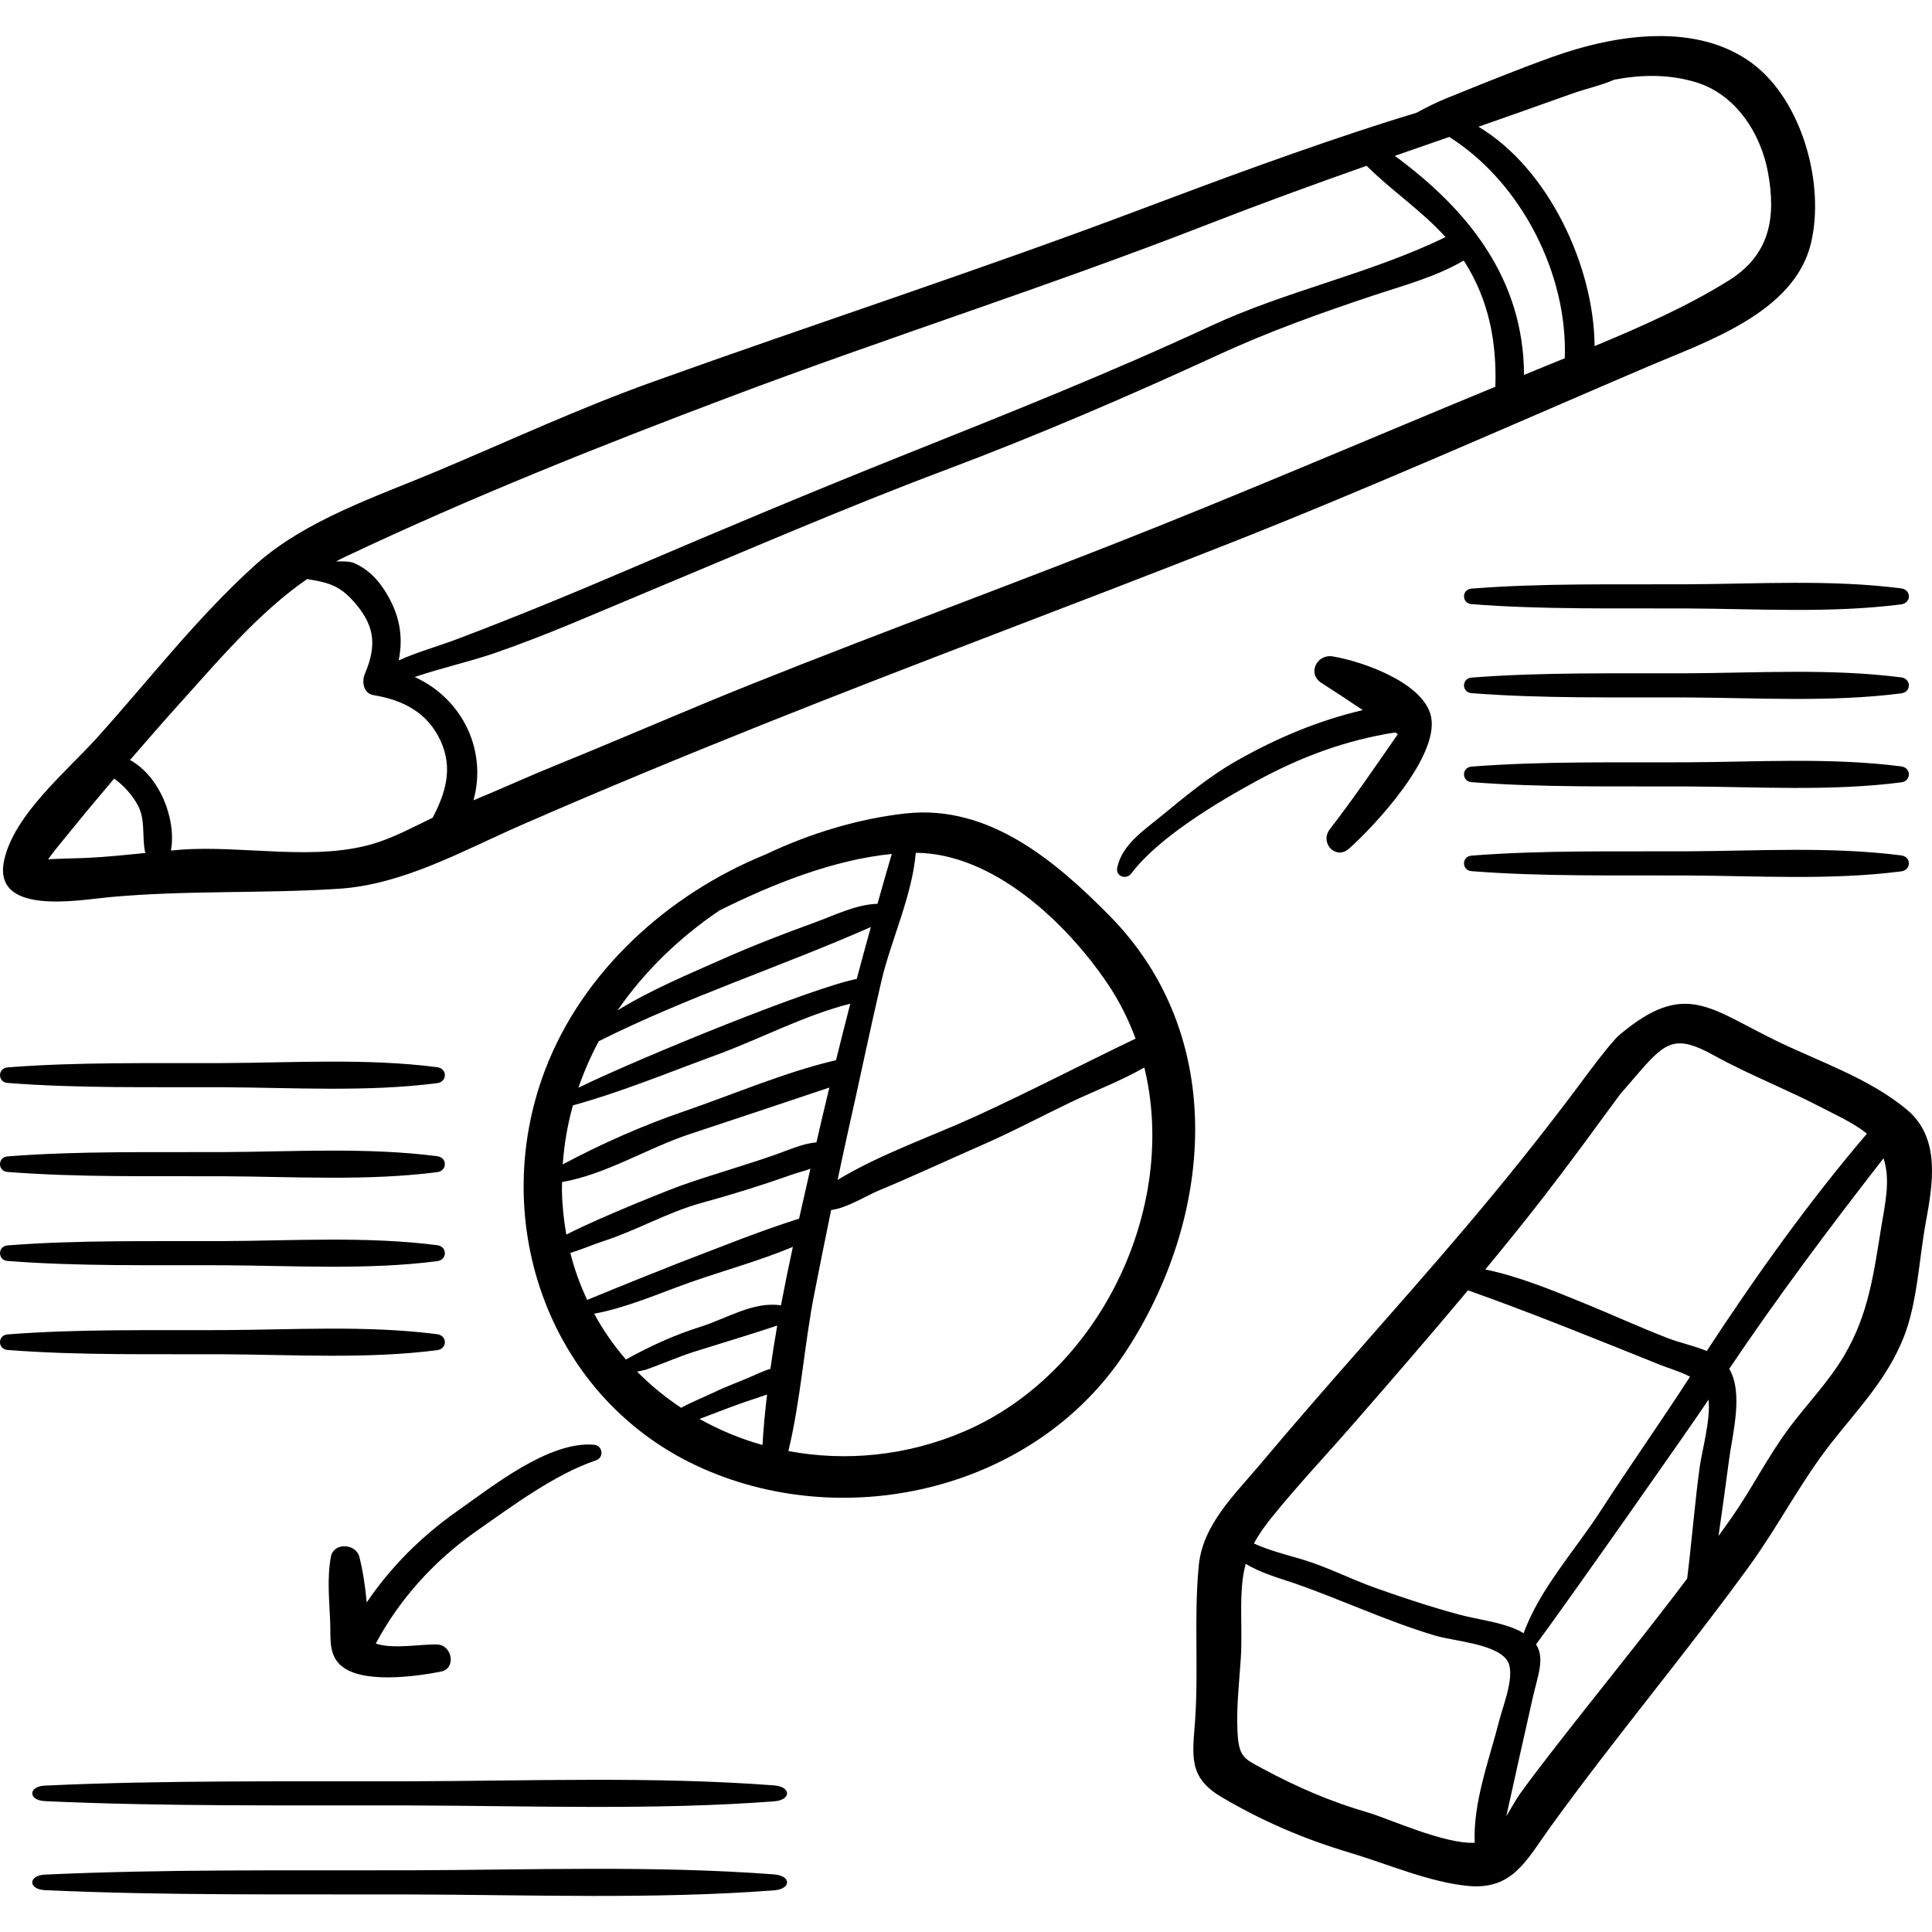 <?xml version="1.0" encoding="iso-8859-1"?>
<!-- Generator: Adobe Illustrator 19.0.0, SVG Export Plug-In . SVG Version: 6.00 Build 0)  -->
<svg version="1.1" id="Capa_1" xmlns="http://www.w3.org/2000/svg" xmlns:xlink="http://www.w3.org/1999/xlink" x="0px" y="0px"
	 viewBox="0 0 512.001 512.001" style="enable-background:new 0 0 512.001 512.001;" xml:space="preserve">
<g>
	<g>
		<path d="M505.368,294.092c-9.689-8.116-22.755-12.579-34.025-17.978c-17.5-8.385-24.117-16.04-40.241-3.423
			c-1.137,0.89-2.222,1.756-2.988,2.609c-3.157,3.516-6.116,7.545-8.956,11.36c-10.112,13.588-20.652,26.729-31.632,39.632
			c-17.668,20.763-36.111,40.967-53.624,61.835c-6.694,7.976-15.143,15.875-16.207,26.711c-1.324,13.475-0.044,27.358-0.967,40.877
			c-0.638,9.334-2.022,15.189,6.895,20.47c10.75,6.366,21.978,11.193,33.953,14.754c9.936,2.955,21.26,7.915,31.577,8.863
			c11.676,1.074,15.334-6.773,21.473-15.289c17.028-23.626,35.845-45.924,52.966-69.498c7.673-10.565,13.61-22.285,21.659-32.546
			c7.189-9.164,14.791-16.915,19.216-27.99c3.645-9.123,4.079-20.577,5.835-30.225C512.203,313.807,514.394,301.651,505.368,294.092
			z M409.403,316.777c6.815-8.815,13.329-17.774,19.908-26.734c1.73-2.001,3.461-4.014,5.222-6.052
			c7.088-8.202,9.843-9.731,19.736-4.27c9.257,5.111,19.095,8.898,28.441,13.775c3.432,1.79,8.857,4.256,12.039,6.948
			c-15.363,17.996-29.435,37.705-42.441,57.585c-3.334-1.389-7.32-2.23-10.399-3.427c-7.488-2.911-14.81-6.265-22.247-9.301
			c-8.365-3.414-17.063-7.008-26.035-8.876C398.98,329.939,404.275,323.411,409.403,316.777z M336.957,402.206
			c6.89-8.552,14.381-16.463,21.592-24.735c10.226-11.731,20.466-23.541,30.486-35.521c17.233,6.122,33.873,12.91,50.918,19.75
			c2.108,0.846,5.27,1.751,7.924,3.132c-7.769,12.031-16.038,23.721-23.813,35.746c-6.522,10.088-16.091,20.608-20.284,32.24
			c-0.325-0.192-0.646-0.385-1.016-0.571c-4.775-2.4-11.111-3.018-16.215-4.403c-7.41-2.01-14.707-4.42-21.94-6.987
			c-6.824-2.422-12.867-5.638-19.855-7.695c-3.839-1.13-8.477-2.29-12.459-4.124C333.473,406.832,334.988,404.65,336.957,402.206z
			 M390.819,488.349c-7.955,0.44-22.851-6.428-28.339-8.025c-9.957-2.896-18.628-6.662-27.725-11.541
			c-5.164-2.77-6.489-3.1-6.814-10.072c-0.293-6.275,0.441-12.689,0.868-18.956c0.375-5.502-0.01-11.012,0.163-16.518
			c0.108-3.442,0.469-6.269,1.163-8.821c3.939,2.479,9.276,3.918,12.851,5.158c12.57,4.359,24.386,10.004,37.271,13.86
			c5.008,1.499,15.721,2.109,19.001,6.374c2.645,3.438-0.865,11.915-1.946,16.173C394.748,466.096,390.323,477.694,390.819,488.349z
			 M450.438,388.778c-1.33,9.82-2.104,19.768-3.323,29.577c-11.66,15.464-23.956,30.477-35.811,45.763
			c-2.859,3.686-5.688,7.377-8.418,11.16c-1.106,1.533-2.35,3.819-3.698,6.043c2.326-10.504,4.644-21.005,7.036-31.532
			c1.296-5.704,3.247-10.331,0.852-14.016c7.758-10.444,42.003-59.173,45.487-64.538c0.071-0.109,0.147-0.215,0.218-0.324
			C453.411,376.034,450.992,384.688,450.438,388.778z M498.604,324.875c-2.066,12.625-3.371,23.501-10.037,34.63
			c-4.106,6.855-9.697,12.577-14.489,19.005c-5.583,7.489-9.722,15.857-15.06,23.499c-1.18,1.69-2.39,3.359-3.592,5.033
			c0.961-6.743,1.924-13.492,2.798-20.235c0.871-6.726,3.874-17.587,0.043-24.059c12.899-19.158,26.732-37.617,40.886-55.792
			C501.077,312.686,499.535,319.182,498.604,324.875z"/>
	</g>
</g>
<g>
	<g>
		<path d="M464.476,16.874c-14.841-11.146-36.523-7.697-52.811-1.879c-9.522,3.401-19.093,7.318-28.471,11.105
			c-2.575,1.04-5.193,2.378-7.833,3.8c-2.593,0.802-5.193,1.567-7.781,2.395c-22.062,7.058-43.676,15.04-65.344,23.212
			c-42.857,16.162-86.479,30.318-129.578,45.806c-19.151,6.882-37.702,15.488-56.457,23.39
			c-16.27,6.855-35.292,13.068-48.578,25.042c-15.5,13.971-28.122,30.495-42.035,45.904c-7.848,8.693-21.94,20.323-24.498,32.384
			c-3.14,14.801,19.931,10.458,27.9,9.724c20.322-1.871,40.438-0.914,60.73-2.218c17.113-1.1,32.68-9.997,48.392-16.864
			c21.075-9.211,42.481-18.063,63.837-26.603c41.162-16.462,82.759-31.867,124.004-48.133
			c37.32-14.718,74.016-31.096,110.861-46.841c15.324-6.548,38.62-14.179,43.086-32.537
			C483.706,48.915,477.62,26.745,464.476,16.874z M91.553,147.521c33.131-15.673,67.309-29.314,101.565-42.23
			c42.062-15.86,84.927-29.445,126.832-45.787c13.98-5.452,28.069-10.575,42.208-15.567c6.709,6.658,14.526,11.81,20.919,18.891
			c-19.729,9.65-42.085,14.199-62.159,23.533c-26.562,12.351-53.629,23.136-80.808,33.993c-24.61,9.831-49.139,20.117-73.504,30.547
			c-15.212,6.512-30.429,12.795-45.907,18.634c-4.669,1.761-10.148,3.262-15.04,5.488c1.278-6.375,0.304-12.355-3.854-18.752
			c-1.987-3.059-4.578-5.601-7.985-7.058c-0.981-0.419-2.746-0.495-4.758-0.432C89.885,148.349,90.71,147.919,91.553,147.521z
			 M22.707,227.369c-1.496,0.07-9.949,0.226-9.905,0.422c-0.082-0.361,4.666-6.046,5.217-6.728
			c4.003-4.949,8.099-9.853,12.236-14.728c2.585,1.856,4.855,4.445,6.252,7.036c2.087,3.872,1.094,8.178,1.915,12.313
			c0.027,0.135,0.105,0.23,0.147,0.354C33.283,226.574,27.995,227.124,22.707,227.369z M114.663,216.707
			c-4.895,2.356-9.753,4.963-14.76,6.592c-15.942,5.188-35.567,0.602-52.139,1.886c-0.821,0.064-1.643,0.148-2.465,0.22
			c1.501-8.277-2.955-19.691-10.85-23.99c4.859-5.644,9.781-11.235,14.749-16.753c9.858-10.951,19.964-22.756,32.192-31.21
			c4.224,0.764,7.882,1.136,11.816,5.376c5.931,6.392,6.919,11.704,3.482,19.752c-0.861,2.016-0.422,5.191,2.293,5.636
			c7.836,1.284,14.327,4.63,17.768,12.084C120.154,203.677,118.017,210.241,114.663,216.707z M396.282,102.494
			c-29.383,12.121-58.605,24.629-88.099,36.489c-36.234,14.57-72.938,27.866-109.186,42.384
			c-17.148,6.869-34.06,14.285-51.181,21.222c-7.504,3.041-14.857,6.417-22.34,9.499c3.622-13.037-2.727-26.813-15.577-32.677
			c7.011-2.381,14.633-4.073,21.284-6.366c13.733-4.734,27.008-10.648,40.409-16.223c26.09-10.855,52.208-22.22,78.656-32.156
			c24.65-9.261,48.812-19.665,72.731-30.68c13.336-6.142,27.121-11.079,41.056-15.709c7.898-2.624,16.61-4.936,23.845-9.233
			c0.108,0.166,0.232,0.311,0.338,0.48C394.656,79.775,396.667,90.834,396.282,102.494z M414.68,94.947
			c-1.79,0.726-3.572,1.447-5.328,2.162c-1.825,0.742-3.641,1.505-5.465,2.252c-0.101-25.13-14.407-43.478-34.246-58.061
			c4.569-1.597,9.14-3.186,13.717-4.763c0.237-0.082,0.473-0.167,0.71-0.248C403.302,48.451,415.504,72.843,414.68,94.947z
			 M458.098,74.364c-10.846,6.762-23.291,12.292-35.515,17.349c-0.118-20.874-12.015-46.91-30.764-58.13
			c8.299-2.9,16.59-5.831,24.863-8.793c3.507-1.256,7.594-2.123,11.171-3.694c7.132-1.317,14.353-1.516,21.692,0.734
			c10.414,3.193,17.09,13.438,19.005,23.945C470.732,57.751,469.016,67.557,458.098,74.364z"/>
	</g>
</g>
<g>
	<g>
		<path d="M293.991,242.628c-14.361-14.541-31.994-29.458-53.904-27.064c-12.487,1.365-25.341,5.232-37.303,10.922
			c-25.963,10.565-48.372,31.082-58.266,56.906c-15.599,40.714,1.273,87.864,41.682,105.769
			c38.891,17.232,88.276,5.267,111.971-30.702C321.544,322.977,325.693,274.728,293.991,242.628z M242.687,225.992
			c20.546,0.161,39.839,18.482,50.723,34.523c3.167,4.668,5.645,9.616,7.528,14.731c-13.999,6.715-27.85,13.913-41.925,20.384
			c-12.089,5.558-25.563,10.112-37.035,17.051c0.844-3.962,1.659-7.932,2.553-11.877c3.076-13.575,5.877-27.225,9.04-40.777
			C236.094,249.218,241.776,237.296,242.687,225.992z M190.622,241.309c14.432-7.204,30.389-13.475,45.705-15.005
			c-1.297,4.409-2.536,8.811-3.784,13.215c-5.633,0.148-11.33,3.019-16.568,4.924c-8.14,2.96-16.367,6.126-24.282,9.635
			c-9.38,4.159-19.18,8.248-28.03,13.674C170.77,257.428,180.036,248.477,190.622,241.309z M158.685,275.926
			c23.421-11.733,48.261-19.736,72.103-30.257c-1.274,4.581-2.519,9.165-3.741,13.755c-11.421,2.198-55.927,20.207-73.753,28.814
			C154.77,283.986,156.558,279.867,158.685,275.926z M151.826,292.937c12.974-3.581,25.406-8.749,38.051-13.374
			c11.56-4.228,23.379-10.548,35.461-13.575c-1.294,4.973-2.542,9.966-3.781,14.965c-13.801,3.253-27.086,9.035-40.466,13.626
			c-10.844,3.721-21.731,8.543-31.96,13.999C149.514,303.198,150.419,297.972,151.826,292.937z M148.92,315.653
			c-0.017-0.807,0.033-1.597,0.041-2.397c11.651-2.03,22.775-9.06,33.78-12.691c12.352-4.075,24.714-8.222,37.048-12.353
			c-1.162,4.823-2.316,9.651-3.421,14.518c-3.769,0.348-7.562,2.109-11.068,3.336c-8.243,2.884-16.579,5.213-24.699,8.076
			c-2.483,0.875-21.339,8.302-30.518,13.042C149.421,323.473,149.006,319.637,148.92,315.653z M151.147,332.053
			c3.08-0.973,6.191-2.303,8.819-3.153c8.676-2.807,17.106-7.691,25.841-10.085c8.028-2.201,15.756-4.581,23.705-7.406
			c1.675-0.595,3.513-1.05,5.253-1.671c-1,4.367-2.006,8.783-3.001,13.217c-10.854,3.43-21.543,7.811-32.18,11.862
			c-2.155,0.82-15.903,6.332-23.979,9.676C153.767,340.57,152.246,336.43,151.147,332.053z M202.065,382.945
			c-5.859-1.644-11.454-3.986-16.688-6.912c2.343-0.887,4.685-1.777,7.028-2.667c3.575-1.358,7.227-2.596,10.875-3.796
			C202.754,374.044,202.321,378.509,202.065,382.945z M204.167,362.746c-1.738,0.511-4.144,1.645-4.31,1.72
			c-3.505,1.569-7.091,2.81-10.561,4.482c-2.388,1.151-5.739,2.475-8.785,4.136c-4.205-2.79-8.121-5.989-11.654-9.589
			c1.234-0.264,2.192-0.472,2.363-0.532c4.379-1.534,8.607-3.441,13.039-4.831c7.234-2.27,14.531-4.458,21.715-6.837
			C205.301,355.113,204.71,358.931,204.167,362.746z M185.639,351.612c-6.882,2.153-13.46,5.165-19.757,8.674
			c-3.203-3.7-6.036-7.753-8.421-12.135c8.733-1.617,17.336-5.454,25.48-8.324c8.952-3.154,18.398-5.717,27.175-9.397
			c-1.115,5.146-2.175,10.321-3.157,15.505C199.667,344.805,192.494,349.468,185.639,351.612z M255.723,379.26
			c-15.371,6.646-31.673,8.113-46.796,5.287c3.321-13.768,4.173-28.013,6.915-41.906c1.444-7.317,2.907-14.645,4.416-21.963
			c4.277-0.572,9.422-3.853,12.578-5.16c9.242-3.827,18.322-8.099,27.49-12.102c7.88-3.442,15.521-7.52,23.268-11.235
			c6.315-3.028,13.497-5.732,19.667-9.288C312.361,320.181,291.409,363.831,255.723,379.26z"/>
	</g>
</g>
<g>
	<g>
		<path d="M379.289,190.148c-0.067-0.376-0.159-0.743-0.274-1.1c-2.733-8.423-18.01-13.783-25.843-15.093
			c-4.185-0.699-6.831,4.57-2.967,7.038c3.664,2.34,7.315,4.753,10.946,7.193c-11.717,2.772-22.506,7.236-33.524,13.486
			c-7.152,4.057-13.719,9.532-20.057,14.732c-4.591,3.767-10.181,7.448-11.483,13.489c-0.51,2.367,2.362,3.38,3.728,1.572
			c7.17-9.484,22.665-18.776,33.095-24.45c11.957-6.504,23.683-10.846,36.846-12.911c0.226,0.158,0.455,0.313,0.681,0.471
			c-5.871,8.438-11.76,17.087-18.008,25.166c-2.79,3.608,1.556,8.323,5.123,5.122C364.502,218.626,381.178,200.708,379.289,190.148z
			"/>
	</g>
</g>
<g>
	<g>
		<path d="M157.34,382.86c-12.002-0.922-26.718,10.978-36.099,17.551c-9.386,6.576-17.655,14.783-24.059,24.248
			c-0.377-4.156-0.983-8.273-1.951-12.085c-0.906-3.568-6.85-3.891-7.547,0c-1.083,6.045-0.36,11.8-0.162,17.894
			c0.119,3.643-0.401,7.719,2.485,10.594c5.424,5.402,20.415,3.178,26.825,1.94c4.18-0.807,3.011-7.059-0.973-7.19
			c-4.422-0.145-11.54,1.312-16.278-0.244c6.395-11.983,15.688-22.129,26.89-29.967c9.443-6.607,20.494-14.854,31.432-18.584
			C160.2,386.233,159.735,383.044,157.34,382.86z"/>
	</g>
</g>
<g>
	<g>
		<path d="M503.838,155.929c-18.72-2.403-38.089-1.174-56.936-1.085c-18.943,0.089-38.038-0.331-56.936,1.142
			c-2.646,0.207-2.651,3.911,0,4.118c18.901,1.474,37.989,1.053,56.936,1.142c18.829,0.089,38.235,1.315,56.936-1.085
			C506.552,159.813,506.558,156.278,503.838,155.929z"/>
	</g>
</g>
<g>
	<g>
		<path d="M503.838,179.516c-18.72-2.403-38.089-1.174-56.936-1.085c-18.943,0.089-38.038-0.331-56.936,1.142
			c-2.646,0.207-2.651,3.911,0,4.118c18.901,1.474,37.989,1.053,56.936,1.142c18.829,0.089,38.235,1.315,56.936-1.085
			C506.553,183.4,506.559,179.866,503.838,179.516z"/>
	</g>
</g>
<g>
	<g>
		<path d="M503.838,203.104c-18.72-2.403-38.089-1.174-56.936-1.084c-18.943,0.089-38.038-0.332-56.936,1.141
			c-2.646,0.207-2.651,3.911,0,4.118c18.901,1.474,37.989,1.053,56.936,1.142c18.829,0.089,38.235,1.315,56.936-1.085
			C506.553,206.988,506.559,203.453,503.838,203.104z"/>
	</g>
</g>
<g>
	<g>
		<path d="M503.838,226.693c-18.72-2.403-38.089-1.174-56.936-1.085c-18.943,0.089-38.038-0.332-56.936,1.142
			c-2.646,0.206-2.651,3.911,0,4.118c18.901,1.474,37.989,1.053,56.936,1.142c18.829,0.089,38.235,1.315,56.936-1.085
			C506.552,230.577,506.558,227.042,503.838,226.693z"/>
	</g>
</g>
<g>
	<g>
		<path d="M115.858,282.815c-18.72-2.403-38.089-1.174-56.936-1.085c-18.943,0.089-38.038-0.332-56.936,1.142
			c-2.645,0.207-2.651,3.911,0,4.118c18.901,1.474,37.989,1.053,56.936,1.142c18.829,0.089,38.235,1.315,56.936-1.085
			C118.572,286.699,118.578,283.164,115.858,282.815z"/>
	</g>
</g>
<g>
	<g>
		<path d="M115.858,306.403c-18.72-2.403-38.089-1.174-56.936-1.085c-18.943,0.089-38.038-0.332-56.936,1.142
			c-2.645,0.207-2.651,3.911,0,4.118c18.901,1.474,37.989,1.053,56.936,1.142c18.829,0.089,38.235,1.315,56.936-1.085
			C118.572,310.287,118.578,306.752,115.858,306.403z"/>
	</g>
</g>
<g>
	<g>
		<path d="M115.858,329.991c-18.72-2.403-38.089-1.174-56.936-1.084c-18.943,0.089-38.038-0.332-56.936,1.141
			c-2.645,0.207-2.651,3.911,0,4.118c18.901,1.474,37.989,1.053,56.936,1.142c18.829,0.089,38.235,1.315,56.936-1.085
			C118.572,333.875,118.578,330.34,115.858,329.991z"/>
	</g>
</g>
<g>
	<g>
		<path d="M115.858,353.579c-18.72-2.403-38.089-1.174-56.936-1.085c-18.943,0.089-38.038-0.332-56.936,1.142
			c-2.646,0.206-2.651,3.911,0,4.118c18.902,1.474,37.99,1.052,56.936,1.142c18.829,0.089,38.235,1.315,56.936-1.085
			C118.572,357.463,118.578,353.928,115.858,353.579z"/>
	</g>
</g>
<g>
	<g>
		<path d="M205.126,473.145c-31.763-2.403-64.628-1.174-96.605-1.085c-32.142,0.089-64.541-0.332-96.605,1.142
			c-4.489,0.207-4.498,3.911,0,4.118c32.071,1.474,64.458,1.053,96.605,1.142c31.947,0.089,64.875,1.315,96.605-1.085
			C209.731,477.029,209.741,473.494,205.126,473.145z"/>
	</g>
</g>
<g>
	<g>
		<path d="M205.126,496.733c-31.763-2.403-64.628-1.174-96.605-1.085c-32.142,0.089-64.541-0.332-96.605,1.142
			c-4.489,0.206-4.498,3.911,0,4.118c32.071,1.474,64.458,1.053,96.605,1.142c31.947,0.089,64.875,1.315,96.605-1.085
			C209.731,500.617,209.741,497.082,205.126,496.733z"/>
	</g>
</g>
<g>
</g>
<g>
</g>
<g>
</g>
<g>
</g>
<g>
</g>
<g>
</g>
<g>
</g>
<g>
</g>
<g>
</g>
<g>
</g>
<g>
</g>
<g>
</g>
<g>
</g>
<g>
</g>
<g>
</g>
</svg>
